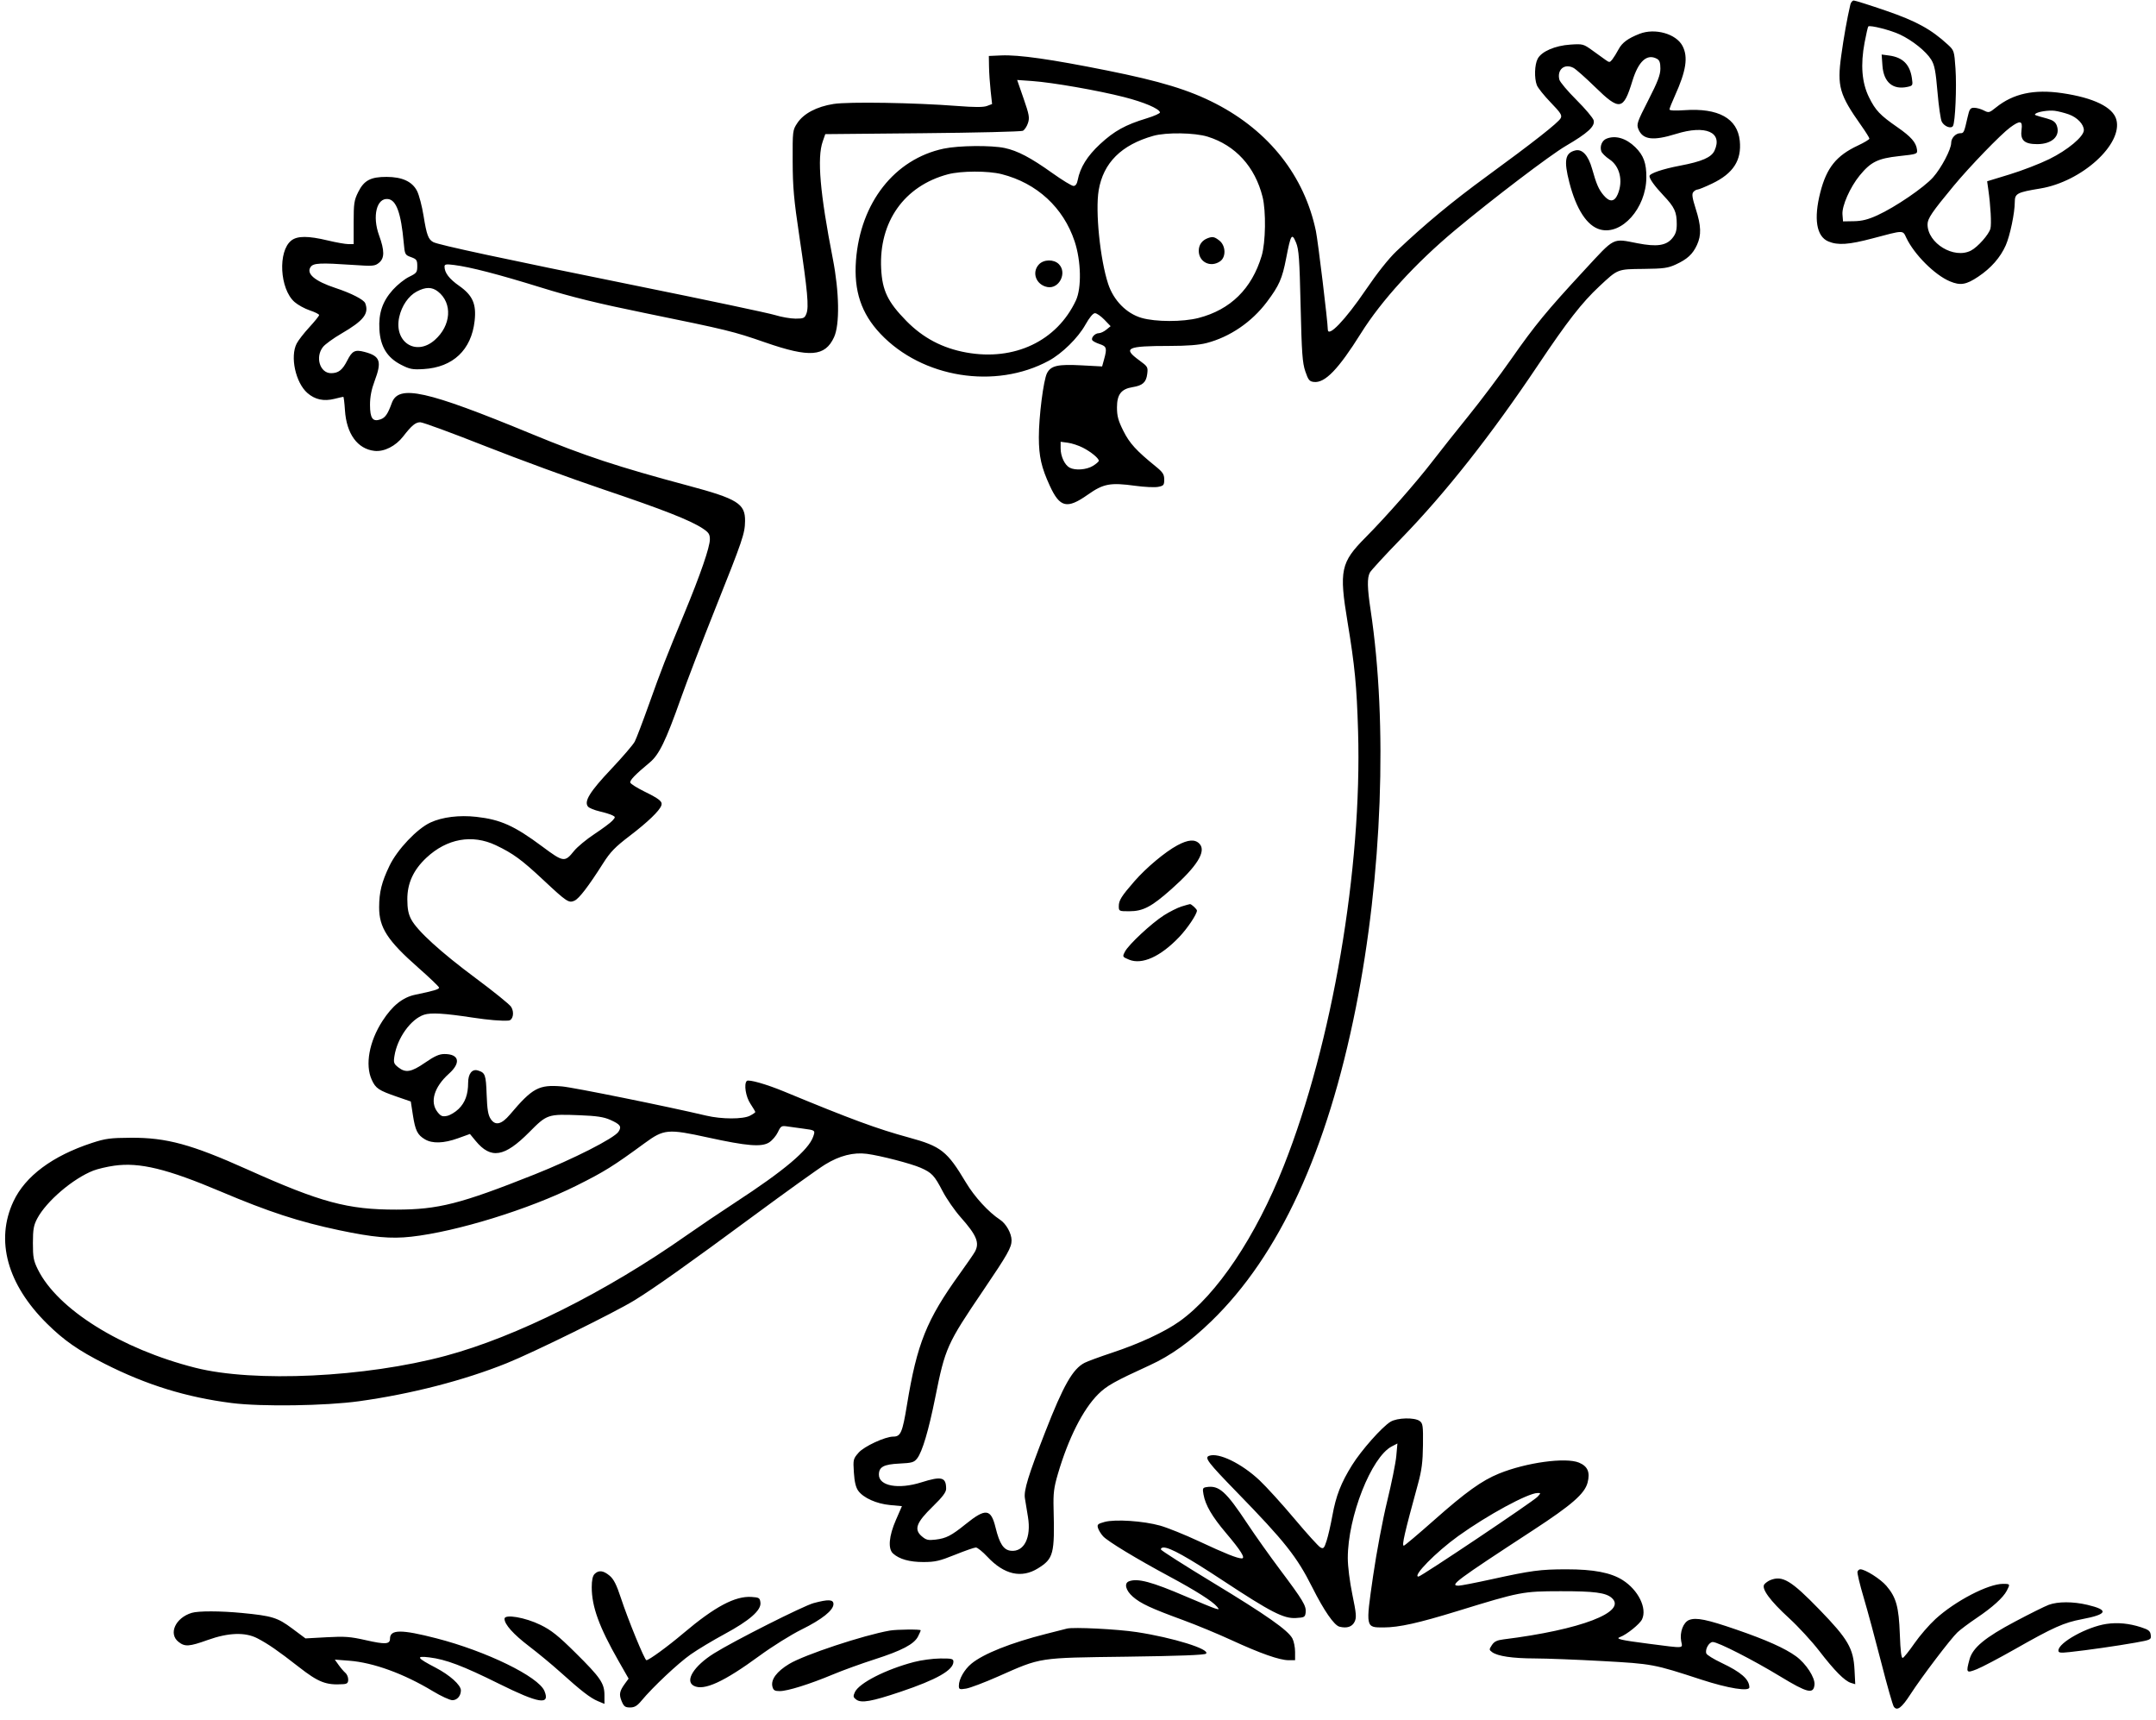 <svg width="178" height="142" viewBox="0 0 178 142" fill="none" xmlns="http://www.w3.org/2000/svg">
<path fill-rule="evenodd" clip-rule="evenodd" d="M152.765 0.381C152.494 1.547 152.226 3.048 152.014 4.583C151.662 7.126 151.859 7.813 153.667 10.368C154.036 10.889 154.338 11.373 154.338 11.442C154.338 11.512 153.912 11.768 153.393 12.011C151.609 12.845 150.805 13.845 150.287 15.873C149.726 18.062 149.965 19.518 150.951 19.93C151.741 20.26 152.631 20.199 154.59 19.68C157.228 18.981 157.078 18.983 157.389 19.637C158.047 21.015 159.737 22.701 160.985 23.223C161.85 23.584 162.322 23.507 163.324 22.838C164.38 22.133 165.152 21.253 165.596 20.249C165.947 19.456 166.341 17.567 166.341 16.681C166.341 15.972 166.523 15.875 168.442 15.56C171.865 14.999 175.285 11.899 174.724 9.866C174.441 8.842 172.85 8.068 170.244 7.687C167.934 7.349 166.212 7.723 164.788 8.871C164.238 9.315 164.189 9.327 163.783 9.117C163.548 8.995 163.19 8.896 162.988 8.896C162.667 8.896 162.597 8.996 162.442 9.684C162.156 10.947 162.134 10.996 161.841 10.996C161.464 10.996 161.09 11.395 161.09 11.795C161.09 12.325 160.279 13.867 159.596 14.636C158.849 15.477 156.478 17.094 155.004 17.767C154.23 18.121 153.731 18.247 153.062 18.259L152.162 18.274L152.115 17.702C152.057 17.004 152.743 15.452 153.536 14.484C154.455 13.363 155.033 13.078 156.778 12.887C158.289 12.722 158.313 12.713 158.267 12.345C158.194 11.76 157.774 11.28 156.656 10.505C155.212 9.505 154.839 9.111 154.304 8.025C153.713 6.825 153.595 5.348 153.941 3.511C154.072 2.819 154.209 2.222 154.246 2.185C154.379 2.052 156.079 2.483 156.852 2.846C157.89 3.334 159.017 4.237 159.439 4.919C159.716 5.368 159.811 5.853 159.96 7.598C160.06 8.769 160.22 9.874 160.316 10.052C160.525 10.442 161.081 10.653 161.237 10.4C161.426 10.095 161.553 7.191 161.445 5.645C161.344 4.197 161.332 4.16 160.805 3.675C159.431 2.413 158.207 1.743 155.711 0.885C154.363 0.422 153.165 0.043 153.051 0.043C152.937 0.043 152.808 0.195 152.765 0.381ZM135.357 2.793C134.404 3.167 133.923 3.521 133.636 4.06C133.472 4.368 133.237 4.747 133.115 4.903C132.906 5.169 132.87 5.171 132.549 4.94C132.36 4.805 131.868 4.45 131.455 4.153C130.73 3.63 130.67 3.614 129.655 3.681C128.379 3.765 127.261 4.25 126.948 4.857C126.694 5.347 126.661 6.446 126.882 7.028C126.966 7.25 127.478 7.89 128.019 8.451C128.856 9.317 128.981 9.514 128.849 9.759C128.653 10.126 126.581 11.754 122.731 14.566C119.882 16.647 117.624 18.519 115.282 20.743C114.649 21.344 113.692 22.55 112.764 23.916C111.064 26.418 109.623 27.918 109.623 27.187C109.623 26.592 108.812 19.887 108.641 19.069C107.691 14.53 104.783 10.832 100.372 8.556C98.175 7.423 95.826 6.706 91.393 5.817C86.745 4.886 84.112 4.511 82.657 4.575L81.639 4.62L81.654 5.52C81.662 6.015 81.723 6.908 81.788 7.504L81.907 8.587L81.488 8.746C81.192 8.859 80.467 8.859 79.028 8.747C75.524 8.475 70.058 8.386 68.82 8.581C67.43 8.8 66.346 9.371 65.826 10.159C65.441 10.74 65.434 10.796 65.443 13.312C65.45 15.463 65.539 16.462 66.001 19.549C66.671 24.026 66.79 25.341 66.578 25.889C66.433 26.261 66.345 26.301 65.679 26.301C65.273 26.301 64.509 26.168 63.982 26.005C63.454 25.842 58.332 24.759 52.6 23.599C41.45 21.341 36.2 20.214 35.773 19.985C35.361 19.764 35.224 19.394 34.97 17.818C34.841 17.015 34.599 16.092 34.433 15.766C34.036 14.988 33.211 14.605 31.921 14.601C30.604 14.597 30.055 14.887 29.579 15.842C29.235 16.532 29.198 16.782 29.198 18.378V20.149H28.757C28.515 20.149 27.755 20.015 27.069 19.85C25.441 19.46 24.55 19.46 24.052 19.852C22.928 20.736 23.091 23.85 24.317 24.927C24.593 25.17 25.163 25.482 25.583 25.622C26.003 25.761 26.347 25.934 26.347 26.005C26.347 26.076 25.985 26.526 25.543 27.006C25.101 27.485 24.628 28.093 24.493 28.357C23.937 29.439 24.401 31.581 25.376 32.437C26.001 32.986 26.732 33.143 27.616 32.921C27.982 32.829 28.309 32.754 28.344 32.754C28.379 32.754 28.44 33.25 28.479 33.857C28.604 35.807 29.512 37.059 30.917 37.217C31.71 37.306 32.665 36.825 33.285 36.025C33.984 35.122 34.307 34.854 34.696 34.854C34.907 34.854 37.319 35.739 40.054 36.82C42.79 37.901 47.188 39.514 49.829 40.404C54.768 42.07 56.995 42.945 58.02 43.623C58.511 43.948 58.607 44.095 58.607 44.52C58.607 45.161 57.827 47.424 56.508 50.609C54.961 54.343 54.607 55.253 53.586 58.115C53.07 59.561 52.54 60.954 52.407 61.21C52.275 61.467 51.392 62.495 50.447 63.495C48.69 65.353 48.196 66.157 48.548 66.582C48.642 66.695 49.07 66.87 49.499 66.971C49.928 67.072 50.403 67.218 50.555 67.296C50.821 67.434 50.821 67.448 50.555 67.745C50.403 67.913 49.739 68.407 49.079 68.843C48.418 69.279 47.659 69.907 47.392 70.24C46.629 71.19 46.519 71.175 44.789 69.887C42.467 68.159 41.336 67.649 39.325 67.424C37.919 67.266 36.516 67.44 35.537 67.893C34.424 68.408 32.796 70.128 32.155 71.466C31.509 72.812 31.307 73.624 31.302 74.884C31.296 76.568 31.989 77.638 34.542 79.884C35.482 80.71 36.25 81.447 36.25 81.522C36.25 81.659 35.809 81.79 34.281 82.107C33.248 82.321 32.396 83.004 31.572 84.279C30.481 85.967 30.13 87.891 30.689 89.122C31.016 89.842 31.256 90.003 32.794 90.533L33.915 90.919L34.089 92.044C34.286 93.318 34.465 93.679 35.084 94.044C35.697 94.407 36.634 94.378 37.797 93.961L38.798 93.601L39.263 94.165C40.527 95.699 41.64 95.521 43.69 93.457C45.168 91.968 45.218 91.951 47.857 92.054C49.254 92.108 49.841 92.196 50.373 92.431C51.218 92.806 51.346 92.988 51.061 93.417C50.704 93.957 47.345 95.664 44.108 96.951C38.014 99.375 36.182 99.84 32.724 99.844C28.705 99.849 26.487 99.251 20.422 96.529C15.806 94.458 13.747 93.897 10.817 93.913C9.107 93.922 8.709 93.975 7.591 94.341C4.331 95.408 2.085 97.08 1.108 99.168C-0.398 102.387 0.597 106.01 3.878 109.254C5.285 110.644 6.46 111.462 8.639 112.567C12.098 114.319 15.386 115.335 19.145 115.812C21.581 116.121 26.877 116.044 29.648 115.66C33.95 115.063 38.299 113.943 41.834 112.522C44.039 111.636 50.735 108.34 52.38 107.332C53.998 106.341 56.874 104.301 62.208 100.362C64.89 98.382 67.55 96.474 68.118 96.124C69.304 95.392 70.463 95.096 71.574 95.241C72.674 95.385 75.226 96.046 76.007 96.39C76.935 96.799 77.145 97.023 77.822 98.324C78.148 98.95 78.819 99.918 79.314 100.476C80.63 101.958 80.888 102.577 80.495 103.311C80.402 103.485 79.83 104.316 79.224 105.157C76.5 108.939 75.709 110.906 74.881 115.955C74.504 118.254 74.363 118.581 73.742 118.581C73.081 118.581 71.346 119.384 70.893 119.899C70.44 120.416 70.427 120.469 70.496 121.542C70.546 122.318 70.655 122.773 70.859 123.055C71.287 123.643 72.364 124.125 73.486 124.23L74.464 124.321L73.965 125.465C73.387 126.789 73.298 127.839 73.73 128.23C74.247 128.697 75.087 128.934 76.23 128.934C77.197 128.934 77.569 128.849 78.846 128.334C79.664 128.004 80.44 127.734 80.568 127.734C80.697 127.734 81.124 128.078 81.517 128.498C82.9 129.976 84.33 130.303 85.698 129.454C86.981 128.657 87.082 128.266 86.984 124.508C86.952 123.255 87.01 122.787 87.337 121.671C88.201 118.725 89.408 116.336 90.666 115.081C91.366 114.385 92.004 114.026 94.942 112.682C96.652 111.9 98.26 110.75 100.003 109.061C105.612 103.628 109.567 95.05 111.94 83.169C114.116 72.273 114.58 59.769 113.157 50.348C112.88 48.514 112.864 47.703 113.097 47.261C113.193 47.081 114.361 45.812 115.693 44.442C119.344 40.687 123.109 35.914 126.99 30.12C129.398 26.524 130.601 24.98 132.038 23.638C133.587 22.191 133.514 22.22 135.693 22.196C137.346 22.178 137.71 22.128 138.356 21.83C139.303 21.394 139.75 20.982 140.1 20.224C140.475 19.411 140.45 18.645 140.002 17.244C139.713 16.338 139.666 16.015 139.798 15.855C139.892 15.741 140.048 15.648 140.143 15.648C140.239 15.648 140.788 15.422 141.365 15.146C143.1 14.314 143.801 13.226 143.636 11.621C143.445 9.77 141.87 8.898 139.07 9.095C138.308 9.148 137.832 9.125 137.832 9.035C137.832 8.955 138.035 8.442 138.284 7.894C139.212 5.847 139.386 4.703 138.909 3.792C138.383 2.786 136.63 2.294 135.357 2.793ZM155.415 5.42C155.515 6.793 156.277 7.436 157.489 7.17C157.921 7.075 157.935 7.047 157.846 6.446C157.679 5.319 157.091 4.733 155.974 4.584L155.349 4.5L155.415 5.42ZM136.792 4.85C137.011 4.967 137.082 5.166 137.082 5.663C137.082 6.178 136.866 6.744 136.084 8.273C135.156 10.09 135.099 10.256 135.269 10.667C135.631 11.539 136.479 11.644 138.377 11.053C140.816 10.292 142.245 10.91 141.554 12.427C141.297 12.991 140.519 13.331 138.698 13.676C137.264 13.948 136.182 14.318 136.182 14.536C136.182 14.772 136.61 15.365 137.327 16.124C138.254 17.104 138.433 17.488 138.433 18.497C138.433 19.059 138.345 19.33 138.051 19.68C137.549 20.276 136.771 20.386 135.207 20.082C133.094 19.672 133.364 19.537 130.818 22.288C127.701 25.655 126.732 26.831 124.765 29.642C123.828 30.982 122.249 33.081 121.256 34.307C120.264 35.533 118.924 37.221 118.28 38.059C116.921 39.825 114.422 42.667 112.735 44.365C110.686 46.428 110.547 47.085 111.256 51.359C111.852 54.955 112.012 56.612 112.123 60.362C112.46 71.696 109.997 86.107 105.993 96.224C103.677 102.078 100.469 106.865 97.388 109.063C96.162 109.938 94.088 110.903 91.812 111.657C90.805 111.991 89.784 112.366 89.542 112.491C88.564 112.996 87.791 114.355 86.292 118.201C84.895 121.785 84.516 123.02 84.615 123.661C84.662 123.962 84.775 124.657 84.868 125.206C85.153 126.914 84.551 128.114 83.463 128.004C82.859 127.943 82.522 127.433 82.192 126.083C81.812 124.526 81.376 124.475 79.736 125.797C78.534 126.765 78.117 126.979 77.234 127.084C76.625 127.156 76.458 127.115 76.098 126.805C75.441 126.24 75.649 125.676 77.005 124.355C77.813 123.568 78.113 123.171 78.113 122.891C78.113 121.924 77.743 121.827 76.066 122.357C74.18 122.954 72.562 122.661 72.562 121.723C72.562 121.082 72.956 120.869 74.261 120.806C75.298 120.756 75.469 120.706 75.723 120.378C76.146 119.833 76.668 118.075 77.214 115.355C78.04 111.243 78.173 110.945 81.184 106.502C83.196 103.533 83.515 102.969 83.515 102.38C83.515 101.812 83.067 101.009 82.567 100.681C81.615 100.058 80.455 98.791 79.743 97.599C78.198 95.013 77.698 94.619 75.031 93.892C72.415 93.18 70.264 92.387 64.759 90.107C63.281 89.494 61.805 89.074 61.656 89.224C61.403 89.477 61.566 90.518 61.949 91.097C62.174 91.437 62.358 91.749 62.358 91.79C62.358 91.831 62.159 91.968 61.916 92.094C61.338 92.392 59.582 92.389 58.307 92.087C55.175 91.344 47.314 89.752 46.402 89.676C44.482 89.516 43.965 89.795 42.102 91.996C41.407 92.817 40.896 92.938 40.517 92.37C40.297 92.04 40.223 91.594 40.177 90.339C40.117 88.702 40.06 88.545 39.454 88.359C38.979 88.214 38.651 88.626 38.65 89.37C38.649 90.334 38.401 91.014 37.86 91.538C37.589 91.801 37.16 92.058 36.906 92.109C36.523 92.185 36.39 92.131 36.122 91.791C35.471 90.963 35.839 89.723 37.061 88.629C38.075 87.722 37.913 87.002 36.695 87.002C36.264 87.002 35.881 87.173 35.099 87.712C33.956 88.5 33.492 88.581 32.879 88.098C32.512 87.809 32.478 87.709 32.566 87.16C32.802 85.672 33.918 84.119 35.01 83.758C35.574 83.572 36.688 83.638 39.026 83.995C40.315 84.192 41.425 84.284 41.986 84.24C42.363 84.211 42.484 83.543 42.194 83.1C42.062 82.897 40.754 81.841 39.289 80.752C36.389 78.597 34.451 76.833 33.952 75.892C33.716 75.449 33.632 75.018 33.629 74.242C33.623 72.91 34.128 71.807 35.206 70.799C36.898 69.217 38.981 68.842 40.936 69.768C42.349 70.438 43.071 70.965 44.838 72.618C46.797 74.45 46.96 74.558 47.432 74.343C47.815 74.168 48.587 73.159 49.799 71.25C50.385 70.326 50.788 69.911 51.974 69.007C53.471 67.866 54.446 66.93 54.6 66.488C54.714 66.161 54.458 65.952 53.163 65.314C52.577 65.025 52.071 64.703 52.038 64.599C51.98 64.413 52.444 63.932 53.652 62.929C54.416 62.294 54.97 61.152 56.207 57.661C56.719 56.217 58.001 52.875 59.056 50.234C61.323 44.558 61.497 44.047 61.512 43.011C61.532 41.576 60.893 41.176 56.836 40.091C50.995 38.528 48.298 37.638 43.9 35.823C35.175 32.222 32.909 31.719 32.349 33.261C32.017 34.175 31.809 34.477 31.415 34.615C30.771 34.842 30.548 34.533 30.548 33.414C30.548 32.763 30.667 32.144 30.923 31.464C31.543 29.819 31.395 29.39 30.088 29.046C29.309 28.841 29.075 28.958 28.669 29.759C28.27 30.546 27.942 30.803 27.332 30.803C26.414 30.803 26.005 29.478 26.664 28.64C26.839 28.418 27.523 27.921 28.185 27.536C30.023 26.469 30.482 25.885 30.154 25.031C30.04 24.733 29.005 24.202 27.697 23.771C25.981 23.205 25.248 22.579 25.654 22.025C25.883 21.711 26.456 21.685 29.123 21.866C30.803 21.981 30.948 21.969 31.291 21.689C31.755 21.31 31.756 20.687 31.295 19.422C30.72 17.845 31.097 16.317 32.034 16.429C32.722 16.511 33.111 17.59 33.331 20.031C33.42 21.012 33.435 21.043 33.936 21.224C34.395 21.39 34.45 21.469 34.45 21.967C34.45 22.478 34.394 22.55 33.778 22.849C33.408 23.028 32.805 23.508 32.438 23.917C31.578 24.873 31.247 25.846 31.323 27.195C31.403 28.603 31.96 29.515 33.1 30.102C33.828 30.477 34.047 30.519 34.975 30.464C37.4 30.319 38.916 28.888 39.185 26.487C39.341 25.096 39.023 24.376 37.909 23.595C37.082 23.014 36.7 22.512 36.7 22.004C36.7 21.811 36.834 21.789 37.488 21.872C38.831 22.041 41.139 22.639 44.653 23.728C47.207 24.519 49.303 25.034 53.26 25.843C60.085 27.238 60.53 27.347 63.184 28.267C66.847 29.538 68.116 29.441 68.858 27.835C69.338 26.797 69.295 24.109 68.756 21.35C67.697 15.932 67.448 13.033 67.926 11.672L68.136 11.072L76.163 10.996C80.578 10.955 84.305 10.865 84.446 10.796C84.586 10.726 84.776 10.442 84.868 10.163C85.015 9.718 84.97 9.466 84.506 8.128L83.976 6.601L85.232 6.69C86.898 6.808 90.676 7.468 92.81 8.015C94.456 8.437 95.669 8.952 95.769 9.271C95.795 9.354 95.293 9.579 94.655 9.773C92.912 10.302 91.995 10.809 90.827 11.89C89.768 12.87 89.174 13.824 88.977 14.86C88.915 15.184 88.797 15.348 88.627 15.348C88.485 15.348 87.7 14.87 86.88 14.285C85.096 13.012 84.014 12.443 82.945 12.216C81.838 11.981 79.14 12.009 77.913 12.269C73.856 13.129 71.03 16.728 70.67 21.496C70.481 24.006 71.105 25.877 72.691 27.553C76.139 31.198 82.171 32.164 86.583 29.779C87.686 29.183 89.004 27.888 89.608 26.807C89.942 26.211 90.24 25.851 90.401 25.851C90.543 25.851 90.891 26.093 91.176 26.387L91.693 26.924L91.338 27.213C91.144 27.372 90.865 27.502 90.719 27.502C90.403 27.502 90.055 27.879 90.181 28.084C90.231 28.165 90.507 28.308 90.794 28.403C91.366 28.591 91.409 28.742 91.153 29.662L90.991 30.247L89.284 30.156C87.336 30.051 86.762 30.182 86.441 30.804C86.15 31.366 85.765 34.392 85.768 36.1C85.77 37.676 85.976 38.587 86.677 40.107C87.504 41.9 88.096 42.038 89.808 40.832C91.102 39.92 91.66 39.816 93.739 40.1C94.482 40.202 95.322 40.242 95.605 40.189C96.071 40.101 96.119 40.044 96.119 39.581C96.119 39.154 96.004 38.977 95.416 38.5C93.808 37.196 93.257 36.592 92.743 35.564C92.32 34.719 92.218 34.34 92.218 33.627C92.218 32.562 92.569 32.105 93.504 31.956C94.336 31.823 94.626 31.563 94.715 30.873C94.787 30.303 94.759 30.255 94.069 29.751C92.662 28.725 93.012 28.556 96.548 28.554C98.015 28.553 98.992 28.477 99.612 28.316C101.535 27.818 103.344 26.586 104.594 24.923C105.607 23.575 105.859 23.006 106.186 21.316C106.57 19.333 106.656 19.197 107 20.021C107.233 20.581 107.288 21.33 107.379 25.251C107.47 29.139 107.528 29.952 107.767 30.653C108.01 31.367 108.105 31.485 108.474 31.527C109.389 31.632 110.494 30.489 112.365 27.502C114.062 24.794 116.864 21.726 120.127 19.002C123.217 16.423 127.975 12.804 129.271 12.047C131.091 10.983 131.698 10.426 131.573 9.935C131.522 9.735 130.885 8.978 130.157 8.253C129.428 7.527 128.792 6.773 128.742 6.575C128.534 5.746 129.163 5.218 129.903 5.601C130.097 5.701 130.904 6.415 131.697 7.189C133.72 9.163 134.026 9.113 134.768 6.69C135.271 5.049 135.972 4.411 136.792 4.85ZM170.804 9.442C171.499 9.691 172.043 10.262 172.043 10.744C172.043 11.27 170.708 12.387 169.186 13.134C168.406 13.518 166.933 14.086 165.913 14.397L164.059 14.963L164.155 15.643C164.346 16.985 164.427 18.484 164.331 18.867C164.21 19.347 163.284 20.394 162.722 20.684C161.326 21.406 159.139 20.084 159.139 18.518C159.139 18.04 159.5 17.509 161.29 15.348C162.617 13.746 165.179 11.096 165.951 10.527C166.789 9.91 167.001 9.951 166.899 10.709C166.782 11.578 167.13 11.897 168.197 11.897C169.429 11.897 170.133 11.218 169.803 10.349C169.696 10.068 169.48 9.915 169.012 9.787C167.975 9.505 167.945 9.493 168.038 9.4C168.215 9.224 169.129 9.079 169.643 9.146C169.931 9.184 170.454 9.317 170.804 9.442ZM99.707 11.281C102.003 11.996 103.615 13.764 104.237 16.248C104.533 17.434 104.494 20.014 104.163 21.118C103.349 23.833 101.591 25.563 98.953 26.245C97.653 26.581 95.402 26.578 94.243 26.239C92.998 25.874 91.939 24.797 91.491 23.437C90.823 21.409 90.419 17.419 90.708 15.705C91.09 13.439 92.579 11.957 95.219 11.213C96.29 10.912 98.634 10.947 99.707 11.281ZM132.631 11.447C132.262 11.595 132.068 12.062 132.2 12.48C132.25 12.636 132.555 12.938 132.878 13.152C133.733 13.718 134.022 14.931 133.564 16.028C133.293 16.676 132.891 16.707 132.395 16.118C131.987 15.632 131.802 15.209 131.444 13.935C131.133 12.828 130.632 12.278 130.06 12.416C129.214 12.62 129.097 13.243 129.566 15.061C130.14 17.287 131.029 18.646 132.103 18.943C133.887 19.436 135.895 17.191 135.923 14.673C135.937 13.482 135.697 12.821 135.008 12.148C134.248 11.406 133.373 11.148 132.631 11.447ZM82.696 14.375C85.606 15.115 87.796 17.131 88.722 19.924C89.258 21.542 89.306 23.776 88.826 24.801C87.259 28.148 83.751 29.814 79.78 29.097C77.808 28.74 76.208 27.897 74.82 26.482C73.293 24.924 72.839 23.98 72.749 22.175C72.555 18.311 74.656 15.344 78.263 14.386C79.355 14.097 81.578 14.091 82.696 14.375ZM99.72 19.656C99.242 19.832 98.97 20.209 98.97 20.698C98.97 21.636 99.95 22.118 100.737 21.566C101.237 21.216 101.203 20.275 100.675 19.86C100.272 19.543 100.117 19.51 99.72 19.656ZM85.772 21.828C85.156 22.489 85.539 23.512 86.469 23.692C87.444 23.88 88.129 22.513 87.416 21.8C87.004 21.387 86.169 21.402 85.772 21.828ZM36.158 24.064C37.378 25.023 37.253 26.872 35.887 28.071C34.339 29.43 32.502 28.235 32.961 26.167C33.167 25.237 33.728 24.422 34.412 24.061C35.143 23.675 35.665 23.676 36.158 24.064ZM89.407 36.955C90.084 37.304 90.717 37.826 90.717 38.033C90.717 38.103 90.498 38.293 90.23 38.457C89.702 38.779 88.771 38.849 88.308 38.601C87.902 38.383 87.566 37.667 87.566 37.017V36.465L88.169 36.546C88.5 36.59 89.057 36.774 89.407 36.955ZM97.197 69.778C96.184 70.325 94.628 71.628 93.658 72.741C92.58 73.98 92.368 74.318 92.368 74.8C92.368 75.207 92.388 75.217 93.221 75.217C94.371 75.217 95.055 74.859 96.703 73.399C98.829 71.513 99.601 70.279 99.04 69.659C98.673 69.254 98.099 69.291 97.197 69.778ZM97.54 74.826C97.207 74.931 96.555 75.259 96.091 75.555C95.06 76.215 93.176 77.97 92.876 78.551C92.658 78.973 92.662 78.981 93.21 79.21C94.278 79.656 95.807 78.969 97.355 77.346C98.036 76.632 98.82 75.462 98.82 75.159C98.82 75.045 98.358 74.616 98.247 74.627C98.191 74.632 97.872 74.722 97.54 74.826ZM66.335 93.163C67.307 93.29 67.32 93.3 67.136 93.826C66.753 94.926 64.744 96.622 60.708 99.251C59.511 100.031 57.699 101.255 56.68 101.97C50.029 106.644 42.624 110.346 36.791 111.913C30.166 113.693 20.986 114.13 16.125 112.898C9.987 111.342 4.748 108.07 3.122 104.776C2.769 104.062 2.715 103.77 2.717 102.601C2.719 101.474 2.778 101.139 3.073 100.582C3.829 99.154 6.023 97.281 7.71 96.622C8.065 96.484 8.837 96.302 9.426 96.219C11.518 95.922 13.787 96.473 18.237 98.357C22.179 100.027 24.68 100.844 27.988 101.542C30.805 102.137 32.261 102.268 33.95 102.081C37.71 101.662 43.667 99.823 47.579 97.872C49.897 96.716 50.609 96.273 53.223 94.359C54.813 93.196 55.139 93.166 58.448 93.891C61.671 94.597 62.874 94.695 63.496 94.301C63.75 94.14 64.076 93.759 64.221 93.454C64.468 92.934 64.517 92.905 65.034 92.983C65.337 93.028 65.922 93.109 66.335 93.163ZM114.799 117.356C114.096 117.786 112.391 119.708 111.626 120.936C110.712 122.402 110.297 123.466 110.001 125.108C109.866 125.851 109.654 126.779 109.528 127.17C109.327 127.798 109.266 127.864 109.015 127.729C108.858 127.645 107.895 126.582 106.874 125.367C105.853 124.152 104.551 122.718 103.98 122.182C102.498 120.79 100.596 119.87 99.818 120.168C99.425 120.319 99.73 120.718 102.105 123.158C106.084 127.245 107.071 128.491 108.348 131.035C109.307 132.945 110.148 134.161 110.588 134.271C111.201 134.425 111.637 134.281 111.839 133.857C112.004 133.512 111.977 133.188 111.653 131.624C111.434 130.566 111.274 129.295 111.274 128.608C111.274 125.198 113.218 120.263 114.905 119.391L115.371 119.149L115.279 120.178C115.229 120.744 114.89 122.422 114.527 123.907C114.162 125.398 113.641 128.165 113.364 130.081C112.744 134.372 112.737 134.337 114.234 134.333C115.509 134.328 117.104 133.974 120.352 132.974C125.503 131.388 125.713 131.348 128.83 131.342C131.625 131.337 132.577 131.461 133.068 131.898C134.363 133.049 130.501 134.528 124.138 135.317C123.592 135.384 123.362 135.496 123.171 135.789C122.934 136.15 122.935 136.184 123.19 136.371C123.649 136.706 124.865 136.886 126.699 136.891C127.664 136.893 130.176 136.99 132.281 137.107C136.434 137.337 136.525 137.354 140.458 138.638C142.692 139.367 144.439 139.645 144.429 139.27C144.412 138.606 143.749 138.026 142.124 137.254C141.484 136.951 140.923 136.605 140.877 136.485C140.749 136.151 141.093 135.536 141.408 135.536C141.839 135.536 144.727 137.01 146.976 138.376C149.221 139.74 149.727 139.863 149.805 139.061C149.863 138.477 149.102 137.309 148.272 136.708C147.366 136.051 145.826 135.362 143.371 134.516C140.925 133.673 140.045 133.492 139.46 133.715C138.974 133.901 138.661 134.732 138.8 135.471C138.915 136.088 139.159 136.069 136.111 135.678C133.801 135.381 133.338 135.273 133.747 135.127C134.285 134.935 135.38 134.057 135.566 133.667C136.002 132.754 135.259 131.244 133.97 130.427C132.992 129.806 131.573 129.534 129.325 129.535C127.163 129.537 126.443 129.633 123.098 130.367C121.803 130.652 120.599 130.885 120.423 130.885C119.637 130.885 120.181 130.48 126.571 126.308C129.77 124.22 130.829 123.296 131.07 122.384C131.295 121.528 131.084 121.031 130.368 120.731C129.274 120.272 126.009 120.718 123.757 121.633C122.342 122.208 121.011 123.163 118.393 125.481C117.087 126.637 115.965 127.584 115.9 127.584C115.718 127.584 115.946 126.59 117.07 122.482C117.378 121.358 117.464 120.681 117.481 119.282C117.499 117.686 117.472 117.487 117.21 117.294C116.784 116.982 115.354 117.018 114.799 117.356ZM99.603 122.75C99.296 122.799 99.271 122.861 99.361 123.356C99.522 124.245 100.069 125.18 101.219 126.538C102.455 127.996 102.851 128.634 102.519 128.634C102.154 128.634 101.153 128.234 98.984 127.22C97.826 126.679 96.387 126.099 95.787 125.93C94.401 125.541 92.069 125.385 91.197 125.623C90.632 125.777 90.564 125.839 90.652 126.128C90.707 126.31 90.896 126.616 91.072 126.809C91.459 127.231 93.81 128.655 96.569 130.138C98.703 131.284 100.112 132.178 100.475 132.616C100.675 132.857 100.662 132.869 100.319 132.766C100.114 132.704 99.034 132.261 97.92 131.782C95.075 130.56 93.92 130.252 93.206 130.526C92.788 130.686 92.936 131.275 93.523 131.791C94.17 132.359 95.02 132.755 97.695 133.733C98.767 134.126 100.556 134.867 101.67 135.38C104.053 136.478 105.643 137.037 106.386 137.037H106.923V136.354C106.923 135.979 106.825 135.482 106.705 135.25C106.354 134.572 104.575 133.322 100.101 130.611C97.794 129.213 95.881 127.994 95.85 127.902C95.819 127.809 95.918 127.734 96.069 127.735C96.608 127.738 98.023 128.526 100.957 130.458C104.925 133.072 105.979 133.613 106.982 133.555C107.696 133.514 107.751 133.482 107.796 133.091C107.857 132.557 107.584 132.102 105.684 129.569C104.834 128.436 103.624 126.732 102.995 125.783C101.209 123.088 100.646 122.584 99.603 122.75ZM126.942 123.545C126.61 123.912 117.327 130.134 117.111 130.134C116.568 130.134 118.555 128.109 120.394 126.789C122.806 125.057 126.141 123.247 126.94 123.236C127.22 123.232 127.22 123.238 126.942 123.545ZM153.356 129.722C153.316 129.825 153.545 130.787 153.864 131.86C154.183 132.933 154.836 135.35 155.317 137.231C155.797 139.112 156.264 140.753 156.356 140.878C156.628 141.251 157.003 140.971 157.724 139.855C158.654 138.418 161.055 135.254 161.61 134.735C161.86 134.501 162.572 133.969 163.19 133.553C164.497 132.674 165.377 131.879 165.679 131.305C165.97 130.75 165.961 130.735 165.372 130.735C164.143 130.735 161.419 132.152 159.797 133.636C159.27 134.118 158.485 135.025 158.052 135.652C157.618 136.279 157.187 136.816 157.094 136.846C156.975 136.883 156.902 136.295 156.851 134.905C156.768 132.624 156.552 131.847 155.738 130.896C155.257 130.334 153.994 129.534 153.588 129.534C153.5 129.534 153.396 129.619 153.356 129.722ZM49.09 129.92C48.93 130.08 48.854 130.434 48.854 131.014C48.854 132.611 49.462 134.287 51.058 137.084L51.898 138.556L51.603 138.959C51.144 139.589 51.091 139.865 51.324 140.421C51.506 140.857 51.614 140.938 52.018 140.938C52.389 140.938 52.603 140.81 52.964 140.375C53.892 139.256 55.981 137.292 57.017 136.564C57.6 136.155 58.852 135.402 59.8 134.891C61.876 133.771 62.854 132.917 62.782 132.288C62.737 131.895 62.678 131.856 62.046 131.815C60.69 131.727 59.016 132.618 56.431 134.803C55.115 135.916 53.577 137.037 53.367 137.037C53.223 137.037 51.844 133.675 51.262 131.902C50.902 130.805 50.67 130.348 50.332 130.063C49.814 129.628 49.427 129.583 49.09 129.92ZM146.155 130.427C145.987 130.495 145.769 130.649 145.67 130.768C145.387 131.108 146.124 132.121 147.709 133.569C148.466 134.262 149.586 135.477 150.197 136.27C151.457 137.906 152.3 138.756 152.816 138.911L153.17 139.018L153.11 137.84C153.019 136.059 152.576 135.296 150.217 132.864C147.875 130.449 147.16 130.02 146.155 130.427ZM67.172 132.324C66.325 132.551 60.575 135.453 58.945 136.475C57.286 137.516 56.52 138.743 57.277 139.148C58.101 139.589 59.751 138.838 62.696 136.679C63.748 135.908 65.314 134.929 66.177 134.504C67.863 133.672 68.81 132.917 68.81 132.405C68.81 132.017 68.39 131.996 67.172 132.324ZM169.148 132.465C168.835 132.58 167.586 133.2 166.374 133.843C163.888 135.159 162.868 136.004 162.606 136.962C162.3 138.082 162.331 138.126 163.201 137.783C163.62 137.618 165.034 136.874 166.344 136.13C169.534 134.319 170.39 133.936 171.884 133.653C174.007 133.251 174.142 132.894 172.334 132.467C171.15 132.188 169.905 132.187 169.148 132.465ZM15.831 133.129C14.485 133.536 13.885 134.854 14.739 135.525C15.268 135.942 15.612 135.919 17.157 135.366C18.86 134.757 20.242 134.71 21.245 135.228C22.126 135.684 22.963 136.262 24.65 137.58C26.296 138.867 26.917 139.109 28.335 139.015C28.662 138.993 28.748 138.913 28.748 138.63C28.748 138.434 28.643 138.187 28.515 138.081C28.388 137.975 28.139 137.686 27.963 137.438L27.642 136.988L28.84 137.08C30.831 137.234 33.345 138.15 35.733 139.592C36.411 140.002 37.141 140.338 37.353 140.338C37.742 140.338 38.051 139.979 38.051 139.528C38.051 139.083 37.135 138.262 35.955 137.648C34.405 136.842 34.297 136.665 35.441 136.804C36.811 136.97 38.217 137.502 41.191 138.978C44.494 140.617 45.442 140.769 44.949 139.578C44.457 138.391 40.155 136.294 36.033 135.232C33.127 134.483 32.199 134.49 32.199 135.259C32.199 135.723 31.811 135.748 30.218 135.387C28.922 135.093 28.471 135.059 26.968 135.142L25.221 135.238L24.125 134.421C22.91 133.515 22.468 133.379 19.97 133.138C18.203 132.967 16.376 132.963 15.831 133.129ZM41.652 133.617C41.652 134.08 42.38 134.893 43.683 135.887C44.423 136.451 45.568 137.398 46.228 137.992C47.98 139.569 48.734 140.153 49.353 140.412L49.904 140.642L49.904 139.927C49.903 138.943 49.58 138.47 47.503 136.416C46.087 135.015 45.519 134.562 44.633 134.127C43.366 133.504 41.652 133.211 41.652 133.617ZM173.919 134.041C172.317 134.274 169.943 135.586 169.943 136.238C169.943 136.428 170.097 136.449 170.88 136.365C172.321 136.21 174.825 135.851 176.29 135.589C177.579 135.358 177.611 135.342 177.566 134.956C177.528 134.628 177.393 134.52 176.77 134.318C175.782 133.998 174.84 133.907 173.919 134.041ZM88.092 134.427C87.927 134.469 87.15 134.667 86.366 134.865C83.451 135.603 81.186 136.506 80.196 137.326C79.613 137.809 79.164 138.6 79.164 139.142C79.164 139.447 79.215 139.468 79.763 139.38C80.093 139.327 81.278 138.879 82.398 138.383C86.003 136.788 85.641 136.844 92.998 136.747C97.365 136.689 99.458 136.609 99.571 136.496C99.933 136.133 96.849 135.174 93.845 134.716C92.242 134.472 88.621 134.29 88.092 134.427ZM73.462 134.592C71.285 134.973 66.411 136.588 65.156 137.345C64.125 137.966 63.627 138.639 63.771 139.215C63.848 139.521 63.956 139.587 64.379 139.587C65.023 139.587 66.848 139.016 68.766 138.214C69.574 137.875 71.124 137.314 72.209 136.966C74.455 136.245 75.461 135.717 75.787 135.088C75.911 134.847 76.013 134.614 76.013 134.568C76.013 134.474 74.03 134.493 73.462 134.592ZM75.464 137.185C73.13 137.796 70.92 138.924 70.576 139.679C70.422 140.017 70.438 140.1 70.692 140.288C71.109 140.598 71.953 140.449 74.351 139.643C77.339 138.639 78.714 137.856 78.714 137.159C78.714 136.92 78.579 136.888 77.626 136.895C77.027 136.899 76.055 137.03 75.464 137.185Z" fill="black"/>
</svg>
